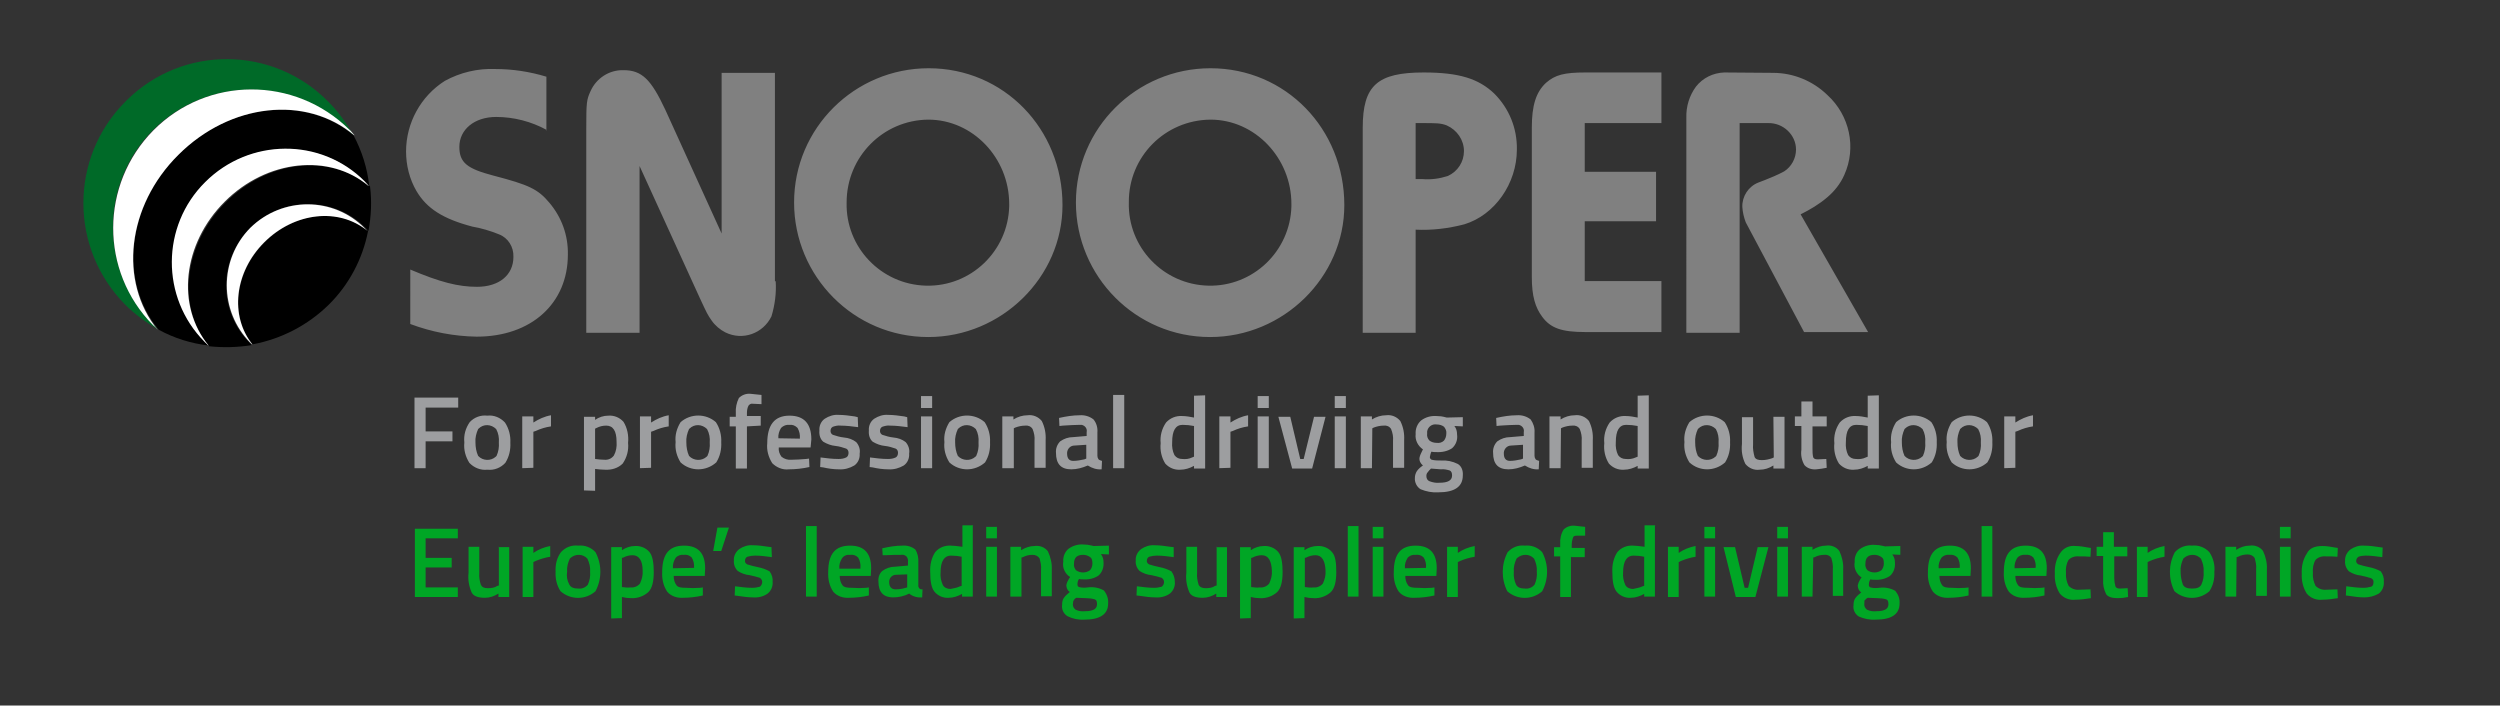<svg xmlns="http://www.w3.org/2000/svg" width="652" height="184" viewBox="0 0 652 184"><rect x="0" y="0" width="652" height="184" fill="#333333" stroke="none"/><radialGradient id="a" cx="-158.006" cy="-691.682" r="41.714" gradientTransform="rotate(-45.001 310.16 -357.804)" gradientUnits="userSpaceOnUse"><stop offset="0" stop-color="#1a1a1a"/><stop offset="1"/></radialGradient><path fill="url(#a)" d="M69 63.2c-7.8 7.8-9.1 19.3-3.1 26.6 7.5-1.4 14.4-5 19.8-10.3 5.3-5.2 8.9-12 10.3-19.3-7.5-6.2-19.1-4.9-27 3z"/><radialGradient id="b" cx="-158.031" cy="-691.68" r="41.717" gradientTransform="rotate(-45.001 310.16 -357.804)" gradientUnits="userSpaceOnUse"><stop offset="0" stop-color="#009435"/><stop offset="1" stop-color="#006a28"/></radialGradient><path fill="url(#b)" d="M39.9 33.9c14.1-14 36.8-14 50.9 0 .5.4.9.9 1.3 1.4-1.7-3.2-3.9-6.2-6.5-8.8-14.4-14.6-37.9-14.8-52.5-.4l-.4.4c-14.6 14.6-14.6 38.3 0 53 2.5 2.5 5.4 4.6 8.5 6.4-.4-.3-.8-.7-1.1-1.1-14.1-14-14.2-36.7-.3-50.8 0 0 .1 0 .1-.1z"/><radialGradient id="c" cx="-401.686" cy="-458.271" r="41.717" gradientTransform="translate(0 252)" gradientUnits="userSpaceOnUse"><stop offset="0" stop-color="#1a1a1a"/><stop offset="1"/></radialGradient><path fill="url(#c)" d="M58.8 52.8C47.9 63.7 46 80 54.5 90.3c3.7.4 7.5.3 11.2-.3l-.4-.4c-8.4-8.3-8.4-21.8-.1-30.1s21.8-8.4 30.1-.1l.1.1.7.7c.7-3.8.9-7.7.4-11.6-10.4-8.6-26.7-6.9-37.7 4.2z"/><radialGradient id="d" cx="-401.686" cy="-458.271" r="41.716" gradientTransform="translate(0 252)" gradientUnits="userSpaceOnUse"><stop offset="0" stop-color="#1a1a1a"/><stop offset="1"/></radialGradient><path fill="url(#d)" d="M46.5 40.4c-13.3 13.3-15.6 33-5.1 45.6 4 2.2 8.5 3.6 13 4.1l-.8-.9c-11.5-11.6-11.4-30.3.2-41.8 11.5-11.4 30-11.4 41.5 0 .4.3.7.7 1 1.1-.5-4.6-1.9-9.1-4.1-13.2-12.5-10.6-32.3-8.3-45.7 5.1z"/><radialGradient id="e" cx="-158.031" cy="-691.68" r="41.716" gradientTransform="rotate(-45.001 310.16 -357.804)" gradientUnits="userSpaceOnUse"><stop offset="0" stop-color="#fff"/><stop offset=".265" stop-color="#fcfcfc"/><stop offset=".482" stop-color="#f2f2f2"/><stop offset=".681" stop-color="#e1e1e1"/><stop offset=".868" stop-color="#c9c9c9"/><stop offset="1" stop-color="#fff"/></radialGradient><path fill="url(#e)" d="M46.5 40.4C60 26.9 79.8 24.7 92.4 35.3v-.1c-.4-.4-.8-1-1.3-1.4-14.2-14-37-14-51.1.2-13.9 14.1-14 36.7-.1 50.8.4.3.8.7 1.1 1.1l.1.1c-10.2-12.6-8-32.3 5.4-45.6z"/><radialGradient id="f" cx="-158.031" cy="-691.68" r="41.716" gradientTransform="rotate(-45.001 310.16 -357.804)" gradientUnits="userSpaceOnUse"><stop offset="0" stop-color="#fff"/><stop offset=".265" stop-color="#fcfcfc"/><stop offset=".482" stop-color="#f2f2f2"/><stop offset=".681" stop-color="#e1e1e1"/><stop offset=".868" stop-color="#c9c9c9"/><stop offset="1" stop-color="#fff"/></radialGradient><path fill="url(#f)" d="M53.5 47.5C42 58.9 41.9 77.6 53.3 89.1l.2.2.8.8h.1c-8.5-10.3-6.8-26.5 4.2-37.5s27.3-12.7 37.5-4.1v-.1c-.3-.4-.7-.7-1-1.1C83.7 35.8 65 36 53.5 47.5z"/><radialGradient id="g" cx="-401.681" cy="-458.271" r="41.71" gradientTransform="translate(0 252)" gradientUnits="userSpaceOnUse"><stop offset="0" stop-color="#fff"/><stop offset=".265" stop-color="#fcfcfc"/><stop offset=".482" stop-color="#f2f2f2"/><stop offset=".681" stop-color="#e1e1e1"/><stop offset=".868" stop-color="#c9c9c9"/><stop offset="1" stop-color="#fff"/></radialGradient><path fill="url(#g)" d="M65.3 59.4c-8.2 8.3-8.2 21.7 0 30l.4.4h.1c-5.9-7.4-4.7-18.8 3.1-26.6 7.9-7.9 19.5-9.1 26.9-3l-.7-.7c-8.1-8.2-21.4-8.3-29.8-.1.1 0 0 0 0 0z"/><path fill="gray" d="M142.6 33.9c-4-2.2-8.6-3.4-13.2-3.4-5.7 0-9.6 3.3-9.6 7.8 0 4.1 2 5.7 8.9 7.5 9.2 2.4 11.6 3.5 14.6 7.1 3.2 3.8 4.9 8.5 4.8 13.5 0 12.7-9.5 21.4-23.8 21.4-5.9-.1-11.7-1.2-17.3-3.3V70.3c7.8 3.3 12.5 4.5 17.4 4.5 5.8 0 9.5-3.1 9.5-7.8.1-2.6-1.4-5-3.8-5.9-2.2-.9-4.6-1.6-6.9-2-7.6-2-11.9-4.7-14.6-9.3-1.8-3.1-2.7-6.7-2.7-10.3 0-7.4 3.8-14.4 10.1-18.4 4-2.2 8.6-3.3 13.2-3.1 4.5 0 9 .7 13.3 2v14h.1v-.1zm59.7 39.4c.2 3.1-.2 6.2-1.1 9.2-2.2 4.5-7.5 6.4-12 4.2-1.4-.7-2.7-1.8-3.6-3.1-1.1-1.6-1.1-1.6-3.1-5.9l-15.7-34.4v43.5h-13.9V33.4c0-6.8.1-7.4 1.1-9.6 1.5-3.4 4.9-5.6 8.6-5.5 4.8 0 7.2 2.4 10.9 10.3l14.7 32.3V19h13.9v54.4l.2-.1zm74.8-19.8c0 18.8-15.9 34.4-35 34.4-19.4 0-35-15.8-35-35.1 0-19.4 15.8-35 35.1-35 19.6 0 34.9 15.8 34.9 35.7zm-56.3-.7c-.3 11.7 9 21.4 20.7 21.7 11.7.3 21.4-9 21.7-20.7v-.6c0-12-9.5-22-21.1-22-11.8.1-21.3 9.7-21.3 21.6 0-.1 0-.1 0 0zm129.8.7c0 18.8-15.9 34.4-35 34.4-19.4 0-35-15.8-35-35.1 0-19.4 15.8-35 35.1-35 19.6 0 34.9 15.8 34.9 35.7zm-56.2-.7c-.3 11.7 9 21.4 20.7 21.7 11.7.3 21.4-9 21.7-20.7v-.6c0-12-9.5-22-21.1-22-11.9.1-21.4 9.7-21.3 21.6 0-.1 0-.1 0 0zm61 34V33.3c0-11 3.8-14.4 15.9-14.4 9.2 0 14.3 1.6 18.4 5.5 3.9 3.9 6 9.1 5.9 14.6 0 8.9-5.8 17.1-13.7 19.5-4.2 1.1-8.5 1.6-12.7 1.4v26.9h-13.8zm15.5-40.1c2.3.2 4.5-.1 6.7-.8 2.6-1.2 4.2-3.7 4.2-6.5 0-2.9-1.8-5.5-4.5-6.7-1.6-.6-2.7-.6-6.5-.6h-1.6v14.6h1.7zm62.4-14.6h-20v12.7h18.6v12.9h-18.6v15.6h20v13.3h-19.8c-6.2 0-9.1-1-11.3-4-1.8-2.4-2.7-5.4-2.7-10.3V33.2c0-5.7 1.1-9.2 3.7-11.6 2.4-2.1 4.8-2.7 10.3-2.7h19.8v13.2zm27.8 0h-7.4v54.7h-13.9V30.7c-.1-2.9.8-5.8 2.5-8.1 1.8-2.3 4.5-3.6 7.4-3.7l12.7.1c5.3 0 10.4 2.1 14.2 5.8 5.8 5.3 7.6 13.7 4.4 20.8-1 2.3-2.6 4.3-4.5 5.9-2.1 1.8-4.5 3.2-6.9 4.4l17.6 30.7h-16.7L455.3 58c-.5-1.3-.8-2.6-.9-4-.1-2.8 1.6-5.4 4.2-6.4 1.6-.6 1.6-.6 4-1.6.9-.4 1.8-.8 2.7-1.3 1.9-1.2 3.1-3.4 3.1-5.7 0-3.8-3.3-7-7.3-6.9z"/><path fill="#00A625" d="M108.2 155.6v-17.7h11.2v2.5H111v5.1h6.8v2.5H111v5.2h8.4v2.5h-11.2v-.1zm21.8-12.9h2.8v13H130v-.9c-1.1.7-2.3 1.1-3.5 1.1-1.8 0-3-.4-3.5-1.4-.7-1.6-1-3.4-.8-5.1v-6.8h2.8v6.8c-.1 1.1.1 2.1.4 3.1.3.6.8.9 1.8.9.9 0 1.8-.1 2.5-.6l.4-.1v-10.1h-.1v.1zm6.3 12.9v-13h2.8v1.6c1.3-.9 2.8-1.5 4.4-1.8v2.8c-1.3.2-2.6.6-3.8 1.1l-.6.3v9.1h-2.8v-.1zm10-11.6c1.2-1.3 2.8-1.9 4.5-1.7 1.7-.2 3.4.5 4.5 1.7 1.7 3.2 1.7 7 0 10.2-2.6 2.3-6.5 2.3-9.1 0-1-1.5-1.4-3.3-1.3-5.1-.1-1.8.3-3.6 1.4-5.1zm2.2 8.5c.4.7 1.1 1 2.4 1 .9.1 1.8-.3 2.4-1 .5-1.1.7-2.2.6-3.4.1-1.2-.2-2.3-.7-3.4-1.2-1.3-3.1-1.3-4.4-.2l-.2.2c-.5 1.1-.8 2.2-.7 3.4-.2 1.2 0 2.3.6 3.4zm10.9 8.8v-18.6h2.8v.8c1-.7 2.2-1.1 3.4-1.1 1.4-.1 2.9.5 3.8 1.6.8 1 1.1 2.8 1.1 5.2 0 2.4-.4 4.2-1.4 5.2-1.2 1.1-2.9 1.7-4.5 1.6-.8 0-1.6-.1-2.4-.3v5.5l-2.8.1zm5.6-16.5c-.8 0-1.7.2-2.4.6l-.4.1v7.6c.7.1 1.5.2 2.3.1.9.1 1.8-.3 2.4-1 .5-1.1.8-2.2.7-3.4 0-2.5-.9-4-2.6-4zm17.6 8.5l.7-.1v2.1c-1.7.4-3.5.6-5.2.6-1.5.1-3.1-.4-4.1-1.6-1-1.5-1.4-3.3-1.3-5.1 0-4.7 1.8-6.9 5.7-6.9 3.7 0 5.5 2 5.5 5.9l-.1 2h-8.1c0 .9.2 1.7.7 2.4.4.6 1.3.7 2.5.7 1.2.1 2.5.1 3.7 0zm-1.6-5.2c.1-.9-.1-1.9-.6-2.7-.6-.6-1.3-.8-2.1-.7-.8-.1-1.6.2-2.1.8-.5.8-.8 1.7-.7 2.7l5.5-.1zm5-4.4l1.1-6.1h3l-2 6.1H186zm15.3 1.6c-1.5-.2-2.9-.4-4.4-.4-.7 0-1.3.1-2 .3-.4.2-.6.6-.6 1-.1.4.2.8.6 1 .9.3 1.8.5 2.7.7 1.1.2 2.2.6 3.1 1.1.6.8.9 1.8.8 2.8.1 1.1-.4 2.3-1.3 3-1.1.8-2.5 1.1-3.8 1-1.3 0-2.7-.2-4-.4l-.8-.1.1-2.4c1.5.2 3 .4 4.5.4.7 0 1.3-.1 2-.3.6-.5.8-1.4.3-2l-.3-.3c-.9-.3-1.8-.5-2.7-.7-1.1-.1-2.2-.5-3.1-1.1-.7-.7-1.1-1.7-1-2.7-.1-1.2.5-2.3 1.4-3 1-.7 2.3-1.1 3.5-1 1.4 0 2.8.2 4.1.4l.8.1.1 2.6zm8.9 10.3v-18.4h2.8v18.4h-2.8zm15.7-2.3l.7-.1v2.1c-1.7.4-3.5.6-5.2.6-1.5.1-3.1-.4-4.1-1.6-1-1.5-1.4-3.3-1.3-5.1 0-4.7 1.8-6.9 5.7-6.9 3.7 0 5.5 2 5.5 5.9l-.1 2H219c0 .9.2 1.7.7 2.4.4.6 1.3.7 2.5.7 1.3.1 2.5.1 3.7 0zm-1.5-5.2c.1-.9-.1-1.9-.6-2.7-.6-.6-1.3-.8-2.1-.7-.8-.1-1.6.2-2.1.9-.5.8-.8 1.7-.7 2.7h5.5v-.2zm15.1-1.4v5.9c-.1.5.3 1.1.8 1.1h.3l-.1 2.1c-1.2.1-2.4-.2-3.4-1-1.3.7-2.8 1-4.2 1-2.5 0-3.8-1.4-3.8-4.1-.1-1 .2-2.1 1-2.8 1-.7 2.1-1.1 3.3-1.1l3.4-.3v-1c.1-.5-.1-1-.4-1.4-.4-.3-.8-.5-1.3-.4-1.1 0-2.5 0-4.1.1h-.8l-.1-1.8c1.7-.4 3.5-.7 5.2-.7 1.2-.1 2.4.2 3.4 1 .6.9.9 2.2.8 3.4zm-5.8 3.2c-1 0-1.8.8-1.8 1.8v.2c0 1.1.6 1.8 1.6 1.8.9 0 1.8-.1 2.7-.4l.4-.1v-3.4l-2.9.1zm20-12.7v18.4h-2.8v-.7c-1.1.6-2.3 1-3.5 1-1.4.1-2.8-.5-3.7-1.6-.8-1-1.1-2.7-1.1-5.1-.1-1.8.3-3.7 1.3-5.2 1-1.2 2.5-1.8 4.1-1.7.6 0 1.6.1 3 .3V137h2.8l-.1.2zm-3.3 15.7l.4-.1v-7.6c-.9-.2-1.9-.3-2.8-.3-1.7 0-2.7 1.4-2.7 4.4-.1 1.1.1 2.2.6 3.3.4.7 1.2 1 2 1 .9-.2 1.7-.3 2.5-.7zm6.8-12.5v-3h2.8v3h-2.8zm0 15.2v-13h2.8v13h-2.8zm9.1 0h-2.8v-13h2.8v.9c1.1-.7 2.3-1.1 3.5-1.1 1.3-.2 2.7.3 3.5 1.4.7 1.5 1.1 3.2 1 4.8v6.9h-2.8v-6.9c.1-1-.1-2-.4-3-.4-.6-1.1-.9-1.8-.9-.9 0-1.8.2-2.5.6l-.4.1v10.2h-.1zm22.7 1.8c0 2.8-2.1 4.2-6.2 4.2-1.5.1-3-.2-4.4-.9-1-.6-1.6-1.8-1.4-3 0-.6.1-1.2.4-1.7.4-.6 1-1.1 1.6-1.6-.6-.4-.9-1.1-.9-1.8.1-.6.4-1.2.7-1.7l.3-.4c-1.3-.8-2.1-2.4-1.8-4-.1-1.3.4-2.6 1.4-3.4 1.1-.8 2.5-1.2 3.8-1.1.8 0 1.5.1 2.3.3l.4.1 4-.1v2.3l-2.1-.1c.5.6.7 1.4.7 2.1.1 1.3-.3 2.6-1.3 3.5-1.2.8-2.6 1.1-4 1-.4 0-.8 0-1.1-.1-.3.4-.4.9-.4 1.4 0 .3.1.6.4.7.7.2 1.5.2 2.3.1 1.5-.2 3 .1 4.2.8.8 1 1.2 2.2 1.1 3.4zm-9.2.3c0 .5.3 1 .7 1.3.8.4 1.7.5 2.5.4 2.1 0 3.1-.6 3.1-1.8 0-.7-.1-1.1-.6-1.3-.7-.2-1.5-.3-2.3-.3l-2.5-.1c-.4.2-.6.5-.8.9 0 .2-.1.5-.1.9zm.8-9c1.1.8 2.6.8 3.7 0 .4-.5.6-1.1.6-1.7 0-.8-.1-1.4-.6-1.7-.5-.4-1.2-.6-1.8-.6-1.6 0-2.4.7-2.4 2.3-.1.6.1 1.2.5 1.7zm25.5-3.4c-1.5-.2-2.9-.4-4.4-.4-.7 0-1.3.1-2 .3-.4.2-.6.6-.6 1-.1.4.2.8.6 1 .9.3 1.8.5 2.7.7 1.1.2 2.2.6 3.1 1.1.6.8.9 1.8.9 2.8.1 1.1-.4 2.3-1.3 3-1.1.8-2.5 1.1-3.8 1-1.3 0-2.7-.2-4-.4l-.9-.1.1-2.4c1.5.2 3 .4 4.5.4.7 0 1.3-.1 2-.3.6-.5.8-1.4.3-2l-.3-.3c-.9-.3-1.8-.5-2.7-.7-1.1-.1-2.2-.5-3.1-1.1-.7-.7-1.1-1.7-1-2.7-.1-1.2.5-2.3 1.4-3 1-.7 2.3-1.1 3.5-1 1.4 0 2.8.2 4.1.4l.9.1v2.6zm11.1-2.6h2.8v13h-2.8v-.9c-1.1.7-2.3 1.1-3.5 1.1-1.8 0-3-.4-3.5-1.4-.7-1.6-1-3.4-.8-5.1v-6.8h2.8v6.8c-.1 1.1.1 2.1.4 3.1.3.6.9.9 1.8.9s1.8-.1 2.5-.6l.4-.1v-10.1h-.1v.1zm6.2 18.6v-18.6h2.8v.8c1-.7 2.2-1.1 3.4-1.1 1.4-.1 2.9.5 3.8 1.6.8 1 1.1 2.8 1.1 5.2 0 2.4-.4 4.2-1.4 5.2-1.2 1.1-2.9 1.7-4.5 1.6-.8 0-1.6-.1-2.4-.3v5.5l-2.8.1zm5.7-16.5c-.8 0-1.7.2-2.4.6l-.4.1v7.6c.7.1 1.5.2 2.3.1.9.1 1.8-.3 2.4-1 .5-1.1.8-2.2.7-3.4-.1-2.5-.9-4-2.6-4zm8.3 16.5v-18.6h2.8v.8c1-.7 2.2-1.1 3.4-1.1 1.4-.1 2.9.5 3.8 1.6.9 1 1.1 2.8 1.1 5.2 0 2.4-.4 4.2-1.4 5.2-1.2 1.1-2.9 1.7-4.5 1.6-.8 0-1.6-.1-2.4-.3v5.5l-2.8.1zm5.7-16.5c-.8 0-1.7.2-2.4.6l-.4.1v7.6c.7.1 1.5.2 2.3.1.9.1 1.8-.3 2.4-1 .5-1.1.8-2.2.7-3.4-.1-2.5-.9-4-2.6-4zm8.4 10.8v-18.4h2.8v18.4h-2.8zm6.5-15.2v-3h2.8v3H358zm0 15.2v-13h2.8v13H358zm15.4-2.3l.7-.1v2.1c-1.7.4-3.5.6-5.2.6-1.5.1-3.1-.4-4.1-1.6-1-1.5-1.4-3.3-1.3-5.1 0-4.7 1.8-6.9 5.7-6.9 3.7 0 5.5 2 5.5 5.9l-.1 2h-8.1c0 .9.2 1.7.7 2.4.4.6 1.3.7 2.5.7 1.3.1 2.5.1 3.7 0zm-1.5-5.2c.1-.9-.1-1.9-.6-2.7-.6-.6-1.3-.8-2.1-.7-.8-.1-1.6.2-2.1.8-.5.8-.8 1.7-.7 2.7l5.5-.1zm5.5 7.5v-13h2.8v1.6c1.3-.9 2.8-1.5 4.4-1.8v2.8c-1.3.2-2.6.6-3.8 1.1l-.6.3v9.1h-2.8v-.1zm15.8-11.6c1.2-1.3 2.8-1.9 4.5-1.7 1.7-.2 3.4.5 4.5 1.7 1.7 3.2 1.7 7 0 10.2-2.6 2.3-6.5 2.3-9.1 0-1.6-3.2-1.6-7 .1-10.2zm2.2 8.5c.4.7 1.1 1 2.4 1 .9.1 1.8-.3 2.4-1 .5-1.1.7-2.2.6-3.4.1-1.2-.2-2.3-.7-3.4-1.2-1.3-3.1-1.3-4.4-.2l-.2.2c-.5 1.1-.8 2.2-.7 3.4-.1 1.2.1 2.3.6 3.4zm14.3-7.4v10.6h-2.8v-10.6h-1.6v-2.4h1.6v-.8c-.1-1.3.2-2.7.9-3.8.7-.7 1.8-1.1 2.8-1l2.8.3v2.3h-2.1c-.6 0-1 .1-1.1.6-.2.6-.3 1.2-.3 1.8v.8h3.4v2.4h-3.5l-.1-.2zm21.9-7.9v18.4h-2.8v-.7c-1.1.6-2.3 1-3.5 1-1.4.1-2.8-.5-3.7-1.6-.8-1-1.1-2.7-1.1-5.1-.1-1.8.3-3.7 1.3-5.2 1-1.2 2.5-1.8 4.1-1.7.6 0 1.6.1 3 .3V137h2.8l-.1.2zm-3.2 15.7l.4-.1v-7.6c-.9-.2-1.9-.3-2.8-.3-1.7 0-2.7 1.4-2.7 4.4-.1 1.1.1 2.2.6 3.3.4.7 1.2 1 2 1 .8-.2 1.7-.3 2.5-.7zm6.6 2.7v-13h2.8v1.6c1.3-.9 2.8-1.5 4.4-1.8v2.8c-1.3.2-2.6.6-3.8 1.1l-.6.3v9.1H435v-.1zm9.5-15.2v-3h2.8v3h-2.8zm0 15.2v-13h2.8v13h-2.8zm5-12.9h3l2.5 10.6h.9l2.5-10.6h2.8l-3.4 13h-5.1l-3.2-13zm14-2.3v-3h2.8v3h-2.8zm0 15.2v-13h2.8v13h-2.8zm9.2 0h-2.8v-13h2.8v.8c1.1-.7 2.3-1.1 3.5-1.1 1.3-.2 2.7.3 3.5 1.4.7 1.5 1.1 3.2 1 4.8v6.9H478v-6.9c.1-1-.1-2-.4-3-.4-.6-1.1-.9-1.8-.8-.9 0-1.8.2-2.5.6l-.4.1-.2 10.2zm22.7 1.8c0 2.8-2.1 4.2-6.2 4.2-1.5.1-3-.2-4.4-.8-1-.6-1.6-1.8-1.4-3 0-.6.1-1.2.4-1.7.4-.6 1-1.1 1.6-1.6-.6-.4-.9-1.1-.9-1.8.1-.6.4-1.2.7-1.7l.3-.4c-1.3-.8-2.1-2.4-1.8-4-.1-1.3.4-2.6 1.4-3.4 1.1-.8 2.5-1.2 3.8-1.1.8 0 1.5.1 2.3.3l.4.1 4-.1v2.3l-2.1-.1c.5.6.7 1.4.7 2.1.1 1.3-.3 2.6-1.3 3.5-1.2.8-2.6 1.1-4 1-.4 0-.8 0-1.1-.1-.3.4-.4.9-.4 1.4 0 .3.1.6.4.7.7.2 1.5.2 2.3.1 1.5-.2 3 .1 4.2.8.8 1 1.2 2.1 1.1 3.3zm-9.2.3c0 .5.3 1 .7 1.3.8.4 1.7.5 2.5.4 2.1 0 3.1-.6 3.1-1.8 0-.7-.1-1.1-.6-1.3-.7-.2-1.5-.3-2.3-.3l-2.5-.1c-.4.2-.6.5-.9.8.1.3 0 .6 0 1zm.8-9c1.1.8 2.6.8 3.7 0 .4-.5.6-1.1.6-1.7 0-.9-.1-1.4-.6-1.7-.5-.4-1.2-.6-1.8-.6-1.6 0-2.4.7-2.4 2.3-.1.6.1 1.2.5 1.7zm25.7 4.6l.7-.1v2.1c-1.7.4-3.5.6-5.2.6-1.5.1-3.1-.4-4.1-1.6-1-1.5-1.4-3.3-1.3-5.1 0-4.7 1.8-6.9 5.7-6.9 3.7 0 5.5 2 5.5 5.9l-.1 2h-8.1c0 .9.2 1.7.7 2.4.4.6 1.3.7 2.5.7 1.2.1 2.4.1 3.7 0zm-1.6-5.2c.1-.9-.1-1.9-.6-2.7-.6-.6-1.3-.8-2.1-.7-.8-.1-1.6.2-2.1.8-.5.8-.8 1.7-.7 2.7l5.5-.1zm5.7 7.5v-18.4h2.8v18.4h-2.8zm15.7-2.3l.7-.1v2.1c-1.7.4-3.5.6-5.2.6-1.5.1-3.1-.4-4.1-1.6-1-1.5-1.4-3.3-1.3-5.1 0-4.7 1.8-6.9 5.7-6.9 3.7 0 5.5 2 5.5 5.9l-.1 2h-8.1c0 .9.2 1.7.7 2.4.4.6 1.3.7 2.5.7 1.2.1 2.5.1 3.7 0zm-1.6-5.2c.1-.9-.1-1.9-.6-2.7-.6-.6-1.3-.8-2.1-.7-.8-.1-1.6.2-2.1.8-.5.8-.8 1.7-.7 2.7l5.5-.1zm10.4-5.7c1.1 0 2.2.2 3.3.4l.7.1-.1 2.3c-1-.1-2-.1-3-.1-1-.1-2 .2-2.7.9-.6 1-.8 2.2-.7 3.4-.1 1.2.2 2.4.7 3.4.7.7 1.7 1.1 2.7 1l3-.1.1 2.3c-1.3.2-2.6.4-4 .4-1.5.2-3.1-.4-4.1-1.6-1-1.6-1.4-3.4-1.3-5.2-.1-1.8.3-3.7 1.3-5.2.9-1.5 2.5-2.2 4.1-2zm13.6 2.7h-3.5v5.7c0 .7.1 1.4.3 2.1.1.4.6.6 1.1.6l2.1-.1.1 2.3c-.9.2-1.8.3-2.7.3-1.4 0-2.5-.3-3-1-.6-1.2-.9-2.5-.8-3.8V145h-1.7v-2.4h1.7v-3.8h2.8v3.8h3.5v2.5h.1zm2.4 10.5v-13h2.8v1.6c1.3-.9 2.8-1.5 4.4-1.8v2.8c-1.3.2-2.6.6-3.8 1.1l-.6.3v9.1h-2.8v-.1zm9.9-11.6c1.2-1.3 2.8-1.9 4.5-1.7 1.7-.2 3.4.5 4.5 1.7 1 1.5 1.5 3.3 1.3 5.1.1 1.8-.3 3.6-1.3 5.1-2.6 2.3-6.5 2.3-9.1 0-1.6-3.2-1.6-7 .1-10.2zm2.1 8.5c.4.7 1.1 1 2.4 1 1.3 0 2-.3 2.4-1 .5-1.1.7-2.2.6-3.4.1-1.2-.2-2.3-.7-3.4-1.2-1.3-3.1-1.3-4.4-.2l-.2.2c-.5 1.1-.8 2.2-.7 3.4 0 1.1.2 2.3.6 3.4zm13.9 3.1h-2.8v-13h2.8v.8c1.1-.7 2.3-1.1 3.5-1.1 1.3-.2 2.7.3 3.5 1.4.7 1.5 1.1 3.2 1 4.8v6.9h-2.8v-6.9c.1-1-.1-2-.4-3-.4-.6-1.1-.9-1.8-.9-.9 0-1.8.2-2.5.6l-.4.1-.1 10.3zm11.4-15.2v-3h2.8v3h-2.8zm0 15.2v-13h2.8v13h-2.8zm11.1-13.2c1.1 0 2.2.2 3.3.4l.7.1-.1 2.3c-1-.1-2-.1-3-.1-1-.1-2 .2-2.7.9-.6 1-.8 2.2-.7 3.4-.1 1.2.2 2.4.7 3.4.7.7 1.7 1.1 2.7 1l3-.1.1 2.3c-1.3.2-2.6.4-4 .4-1.5.2-3.1-.4-4.1-1.6-1-1.6-1.4-3.4-1.3-5.2-.1-1.8.3-3.7 1.3-5.2.7-1.5 2.2-2 4.1-2zm15.6 2.9c-1.5-.2-2.9-.4-4.4-.4-.6 0-1.3.1-1.8.3-.3.2-.6.6-.6 1-.1.4.2.8.6 1 .9.3 1.8.5 2.7.7 1.1.2 2.2.6 3.1 1.1.6.8.9 1.8.8 2.8.1 1.1-.4 2.3-1.3 3-1.2.7-2.5 1-3.8 1s-2.7-.2-4-.4l-.8-.1.1-2.4c1.5.2 3 .4 4.5.4.7 0 1.3-.1 2-.3.4-.1.6-.6.6-1.1.1-.5-.2-.9-.6-1.1-.9-.3-1.8-.5-2.7-.7-1.1-.1-2.2-.5-3.1-1.1-.7-.7-1.1-1.7-1-2.7-.1-1.2.5-2.3 1.4-3 1-.7 2.3-1.1 3.5-1 1.4 0 2.8.2 4.1.4l.8.1-.1 2.5z"/><path fill="#9D9EA0" d="M108.1 122.1v-18.4h11.4v2.6H111v6.2h7v2.6h-7v7h-2.9zm14.4-12c1.2-1.3 2.9-1.9 4.6-1.7 1.7-.2 3.4.5 4.6 1.8 1 1.5 1.5 3.4 1.4 5.2.1 1.9-.3 3.7-1.3 5.3-1.2 1.3-2.9 2-4.7 1.8-1.7.2-3.5-.5-4.7-1.8-1-1.6-1.5-3.4-1.3-5.3-.2-1.9.3-3.7 1.4-5.3zm2.2 8.8c1.2 1.3 3.3 1.4 4.6.2l.2-.2c.5-1.1.7-2.3.6-3.5.1-1.2-.1-2.4-.7-3.5-1.3-1.3-3.3-1.4-4.6-.1l-.1.1c-.5 1.1-.8 2.3-.7 3.5 0 1.2.2 2.4.7 3.5zm11.5 3.2v-13.5h2.9v1.6c1.4-.9 2.9-1.6 4.6-1.9v2.9c-1.4.2-2.7.6-4 1.2l-.6.2v9.4l-2.9.1zm16.1 5.8v-19.2h2.9v.8c1-.7 2.2-1.1 3.5-1.1 1.5-.1 2.9.5 3.9 1.6 1 1.6 1.4 3.6 1.2 5.5.2 1.9-.3 3.8-1.4 5.4-1.2 1.2-2.9 1.7-4.6 1.6-.9 0-1.7-.1-2.6-.2v5.7l-2.9-.1zm5.8-16.9c-.9 0-1.7.2-2.5.6l-.4.2v7.9c.8.1 1.6.2 2.4.2 1 .1 1.9-.3 2.5-1.1.6-1.1.8-2.3.7-3.6 0-2.8-.9-4.2-2.7-4.2zm8.8 11.1v-13.5h2.9v1.6c1.4-.9 2.9-1.6 4.6-1.9v2.9c-1.4.2-2.7.6-4 1.2l-.6.2v9.4l-2.9.1zm10.6-12c2.6-2.3 6.6-2.3 9.2 0 1 1.5 1.5 3.4 1.4 5.2.1 1.9-.3 3.7-1.3 5.3-2.7 2.4-6.7 2.4-9.3 0-1-1.6-1.5-3.4-1.3-5.3-.2-1.8.3-3.6 1.3-5.2zm2.2 8.8c1.2 1.3 3.3 1.4 4.6.2l.2-.2c.5-1.1.7-2.3.6-3.5.1-1.2-.1-2.4-.7-3.5-1.3-1.3-3.3-1.4-4.6-.1l-.1.1c-.5 1.1-.8 2.3-.7 3.5 0 1.2.2 2.4.7 3.5zm15.1-7.7v11h-2.9v-11h-1.6v-2.5h1.6v-.9c-.1-1.4.2-2.8.8-4 .8-.8 1.9-1.2 3-1.1l2.9.3v2.4c-.9 0-1.6-.1-2.2-.1-.5-.1-.9.1-1.2.5-.3.6-.4 1.3-.4 1.9v.8h3.6v2.5l-3.6.2zm15.4 8.5l.8-.1.1 2.2c-1.8.4-3.6.6-5.4.6-1.6.2-3.2-.5-4.3-1.6-1-1.6-1.5-3.4-1.3-5.2 0-4.8 1.9-7.2 5.8-7.2 3.8 0 5.7 2.1 5.7 6.2l-.2 2.1h-8.3c-.1.9.2 1.7.7 2.4.7.6 1.7.9 2.6.8 1.1 0 2.5-.1 3.8-.2zm-1.6-5.3c.1-1-.1-1.9-.6-2.8-.6-.6-1.3-.9-2.1-.8-.8-.1-1.6.2-2.2.8-.5.8-.8 1.8-.7 2.7l5.6.1zm15.2-3c-1.5-.2-3.1-.4-4.6-.4-.7-.1-1.4.1-2 .3-.4.2-.6.6-.6 1.1 0 .4.2.8.6 1 .9.3 1.9.6 2.9.7 1.2.1 2.3.5 3.2 1.2.7.8 1.1 1.9.9 3 .1 1.2-.4 2.4-1.4 3.1-1.2.7-2.6 1.1-4 1-1.4 0-2.8-.2-4.1-.5l-.8-.1.1-2.5c1.5.2 3.1.4 4.7.4.7 0 1.4-.1 2-.4.4-.2.6-.7.6-1.2s-.2-.9-.6-1.1c-.9-.3-1.8-.6-2.8-.7-1.1-.1-2.2-.5-3.2-1.1-.8-.7-1.1-1.8-1-2.9-.1-1.2.4-2.4 1.4-3.1 1.1-.7 2.3-1.1 3.6-1 1.4 0 2.8.2 4.2.4l.8.2.1 2.6zm12.9 0c-1.5-.2-3.1-.4-4.6-.4-.7-.1-1.4.1-2 .3-.4.2-.6.6-.6 1.1 0 .4.2.8.6 1 .9.3 1.9.6 2.9.7 1.2.1 2.3.5 3.2 1.2.7.8 1.1 1.9.9 3 .1 1.2-.4 2.4-1.4 3.1-1.2.7-2.6 1.1-4 1-1.4 0-2.8-.2-4.1-.5l-.8-.1.1-2.5c1.5.2 3.1.4 4.7.4.7 0 1.4-.1 2-.4.4-.2.6-.7.6-1.2s-.2-.9-.6-1.1c-.9-.3-1.8-.6-2.8-.7-1.1-.1-2.2-.5-3.2-1.1-.8-.7-1.1-1.8-1-2.9-.1-1.2.4-2.4 1.4-3.1 1.1-.7 2.3-1.1 3.6-1 1.4 0 2.8.2 4.2.4l.8.2.1 2.6zm3.5-5v-3.1h2.9v3.1h-2.9zm0 15.7v-13.5h2.9v13.5h-2.9zm7.4-12c2.6-2.3 6.6-2.3 9.2 0 1 1.5 1.5 3.4 1.4 5.2.1 1.9-.3 3.7-1.3 5.3-2.7 2.4-6.7 2.4-9.3 0-1-1.6-1.5-3.4-1.3-5.3-.2-1.8.3-3.6 1.3-5.2zm2.2 8.8c1.2 1.3 3.3 1.4 4.6.2l.2-.2c.5-1.1.7-2.3.6-3.5.1-1.2-.1-2.4-.7-3.5-1.3-1.3-3.3-1.4-4.6-.1l-.1.1c-.5 1.1-.8 2.3-.7 3.5 0 1.2.2 2.4.7 3.5zm14.5 3.2h-2.9v-13.5h2.9v.8c1.1-.7 2.4-1.1 3.7-1.1 1.4-.2 2.8.4 3.7 1.5.8 1.6 1.1 3.3 1 5v7.2h-2.9v-7c.1-1.1-.1-2.1-.5-3.1-.4-.7-1.2-1-1.9-.9-.9 0-1.8.2-2.6.5l-.4.2v10.4h-.1zm21.9-9.3v6.1c0 .3.1.6.3.9.2.2.6.3.9.4l-.1 2.2c-1.3.1-2.5-.3-3.6-1-1.4.6-2.8 1-4.3 1-2.7 0-4-1.4-4-4.3-.1-1.1.3-2.2 1.1-3 1-.7 2.1-1.1 3.4-1.1l3.5-.3v-1c.2-.9-.4-1.7-1.3-1.9h-.6c-1.1 0-2.6.1-4.3.2l-.9.1-.1-2.1c1.8-.4 3.6-.7 5.4-.7 1.3-.1 2.6.3 3.6 1.1.8 1 1.1 2.2 1 3.4zm-6 3.4c-1 0-1.8.8-1.9 1.8v.3c0 1.2.5 1.9 1.6 1.9 1 0 1.9-.2 2.9-.4l.5-.2V116l-3.1.2zm10.1 5.9V103h2.9v19.1h-2.9zm24-19v19.1h-2.9v-.7c-1.1.6-2.3 1-3.6 1-1.5.1-2.9-.5-3.9-1.6-1-1.6-1.4-3.5-1.2-5.3-.2-1.9.3-3.8 1.4-5.4 1.1-1.2 2.6-1.8 4.2-1.7 1 0 2.1.2 3.1.4v-5.7l2.9-.1zm-3.4 16.2l.5-.2v-8c-1-.2-2-.3-3-.3-1.8 0-2.7 1.5-2.7 4.5-.1 1.2.1 2.4.6 3.4.5.7 1.2 1 2 1 .9.1 1.8 0 2.6-.4zm7.1 2.8v-13.5h2.9v1.6c1.4-.9 2.9-1.6 4.6-1.9v2.9c-1.4.2-2.7.6-4 1.2l-.6.2v9.4l-2.9.1zm10-15.7v-3.1h2.9v3.1H328zm0 15.7v-13.5h2.9v13.5H328zm5.4-13.4h3.1l2.6 11h.9l2.7-11h3l-3.5 13.5H337l-3.6-13.5zm14.7-2.3v-3.1h2.9v3.1h-2.9zm0 15.7v-13.5h2.9v13.5h-2.9zm9.7 0h-2.9v-13.5h2.9v.8c1.1-.7 2.4-1.1 3.7-1.1 1.4-.2 2.8.4 3.7 1.5.8 1.6 1.1 3.3 1 5v7.2h-2.9v-7c.1-1.1-.1-2.1-.5-3.1-.4-.7-1.2-1-1.9-.9-.9 0-1.8.2-2.6.5l-.4.2-.1 10.4zm23.7 1.9c0 2.9-2.1 4.4-6.4 4.4-1.6.1-3.1-.2-4.6-.8-1-.6-1.6-1.8-1.5-3 0-.6.2-1.2.5-1.7.4-.6 1-1.1 1.6-1.5-.6-.5-1-1.2-.9-2 .1-.6.4-1.2.7-1.8l.2-.4c-1.3-.9-2.1-2.4-1.9-4-.1-1.3.4-2.7 1.5-3.6 1.1-.8 2.5-1.2 3.9-1.1.8 0 1.6.1 2.3.3l.4.1 4.2-.1v2.4l-2.2-.1c.5.6.7 1.4.7 2.2.2 1.4-.3 2.7-1.3 3.6-1.2.8-2.7 1.1-4.2 1-.4 0-.8 0-1.2-.1-.2.4-.3.9-.4 1.4 0 .3.2.6.5.7.8.2 1.6.2 2.4.2 1.5-.1 3 .2 4.4.9 1 .6 1.4 1.8 1.3 3zm-9.5.2c0 .6.3 1.1.8 1.3.8.3 1.7.5 2.6.4 2.2 0 3.3-.6 3.3-1.9 0-.7-.2-1.1-.6-1.3-.7-.2-1.5-.4-2.3-.3l-2.6-.2c-.3.3-.6.6-.8.9-.4.4-.4.8-.4 1.1zm.8-9.3c.5.4 1.2.6 1.9.6.7.1 1.4-.1 1.9-.6.4-.5.6-1.2.6-1.8.1-.7-.2-1.3-.6-1.8-.5-.4-1.2-.6-1.9-.6-1.2-.2-2.3.6-2.5 1.8v.6c-.1.6.1 1.3.6 1.8zm27.4-2.1v6.1c0 .3.1.6.3.9.2.2.6.3.9.4l-.1 2.2c-1.3.1-2.5-.3-3.6-1-1.4.6-2.8 1-4.3 1-2.7 0-4-1.4-4-4.3-.1-1.1.3-2.2 1.1-3 1-.7 2.1-1.1 3.4-1.1l3.5-.3v-1c.2-.9-.4-1.7-1.3-1.9h-.6c-1.1 0-2.6.1-4.3.2l-.9.1-.1-2.1c1.8-.4 3.6-.7 5.4-.7 1.3-.1 2.6.3 3.6 1.1.7 1 1.1 2.2 1 3.4zm-6.1 3.4c-1 0-1.8.8-1.9 1.8v.3c0 1.2.5 1.9 1.6 1.9 1 0 1.9-.2 2.9-.4l.5-.2V116l-3.1.2zm12.9 5.9h-2.9v-13.5h2.9v.8c1.1-.7 2.4-1.1 3.7-1.1 1.4-.2 2.8.4 3.7 1.5.8 1.6 1.1 3.3 1 5v7.2h-2.9v-7c.1-1.1-.1-2.1-.5-3.1-.4-.7-1.2-1-1.9-.9-.9 0-1.8.2-2.6.5l-.4.2-.1 10.4zm23-19v19.1h-2.9v-.7c-1.1.6-2.3 1-3.6 1-1.5.1-2.9-.5-3.9-1.6-1-1.6-1.4-3.5-1.2-5.3-.2-1.9.3-3.8 1.4-5.4 1.1-1.2 2.6-1.8 4.2-1.7 1 0 2.1.2 3.1.4v-5.7l2.9-.1zm-3.4 16.2l.5-.2v-8c-1-.2-2-.3-3-.3-1.8 0-2.7 1.5-2.7 4.5-.1 1.2.1 2.4.6 3.4.5.7 1.2 1 2 1 .9.1 1.7 0 2.6-.4zm14-9.2c2.6-2.3 6.6-2.3 9.2 0 1 1.5 1.5 3.4 1.4 5.2.1 1.9-.3 3.7-1.3 5.3-2.7 2.4-6.7 2.4-9.3 0-1-1.6-1.5-3.4-1.3-5.3-.2-1.8.3-3.6 1.3-5.2zm2.2 8.8c1.2 1.3 3.3 1.4 4.6.2l.2-.2c.5-1.1.7-2.3.6-3.5.1-1.2-.1-2.4-.7-3.5-1.3-1.3-3.3-1.4-4.6-.1l-.1.1c-.5 1.1-.8 2.3-.7 3.5 0 1.2.2 2.4.7 3.5zm19.7-10.2h2.9v13.5h-2.9v-.8c-1.1.7-2.3 1.1-3.6 1.1-1.4.2-2.8-.4-3.7-1.5-.8-1.6-1.1-3.4-.9-5.2v-7h2.9v7.1c-.1 1.1.1 2.2.4 3.3.3.6.9.8 1.9.8.9 0 1.8-.2 2.7-.5l.4-.2-.1-10.6zm13.9 2.5h-3.7v5.9c0 .7 0 1.5.2 2.2.2.4.6.5 1.2.5l2.2-.1.1 2.3c-.9.2-1.8.3-2.7.4-1.1.1-2.3-.2-3.1-1.1-.7-1.2-1-2.6-.8-4v-6.2h-1.7v-2.5h1.7v-3.9h2.9v3.9h3.7v2.6zm13.6-8.1v19.1h-2.9v-.7c-1.1.6-2.3 1-3.6 1-1.5.1-2.9-.5-3.9-1.6-1-1.6-1.4-3.5-1.2-5.3-.2-1.9.3-3.8 1.4-5.4 1.1-1.2 2.6-1.8 4.2-1.7 1 0 2.1.2 3.1.4v-5.7l2.9-.1zm-3.4 16.2l.5-.2v-8c-1-.2-2-.3-3-.3-1.8 0-2.7 1.5-2.7 4.5-.1 1.2.1 2.4.6 3.4.5.7 1.2 1 2 1 .9.1 1.8 0 2.6-.4zm7.9-9.2c2.6-2.3 6.6-2.3 9.2 0 1 1.5 1.5 3.4 1.4 5.2.1 1.9-.3 3.7-1.3 5.3-2.7 2.4-6.7 2.4-9.3 0-1-1.6-1.5-3.4-1.3-5.3-.2-1.8.3-3.6 1.3-5.2zm2.2 8.8c1.2 1.3 3.3 1.4 4.6.2l.2-.2c.5-1.1.7-2.3.6-3.5.1-1.2-.1-2.4-.7-3.5-1.3-1.3-3.3-1.4-4.6-.1l-.1.1c-.5 1.1-.8 2.3-.7 3.5 0 1.2.2 2.4.7 3.5zm12.3-8.8c2.6-2.3 6.6-2.3 9.2 0 1 1.5 1.5 3.4 1.4 5.2.1 1.9-.3 3.7-1.3 5.3-2.7 2.4-6.7 2.4-9.3 0-1-1.6-1.5-3.4-1.3-5.3-.2-1.8.3-3.6 1.3-5.2zm2.2 8.8c1.2 1.3 3.3 1.4 4.6.2l.2-.2c.5-1.1.7-2.3.6-3.5.1-1.2-.1-2.4-.7-3.5-1.3-1.3-3.3-1.4-4.6-.1l-.1.1c-.5 1.1-.8 2.3-.7 3.5 0 1.2.2 2.4.7 3.5zm11.5 3.2v-13.5h2.9v1.6c1.4-.9 2.9-1.6 4.6-1.9v2.9c-1.4.2-2.7.6-4 1.2l-.6.2v9.4l-2.9.1z"/></svg>
